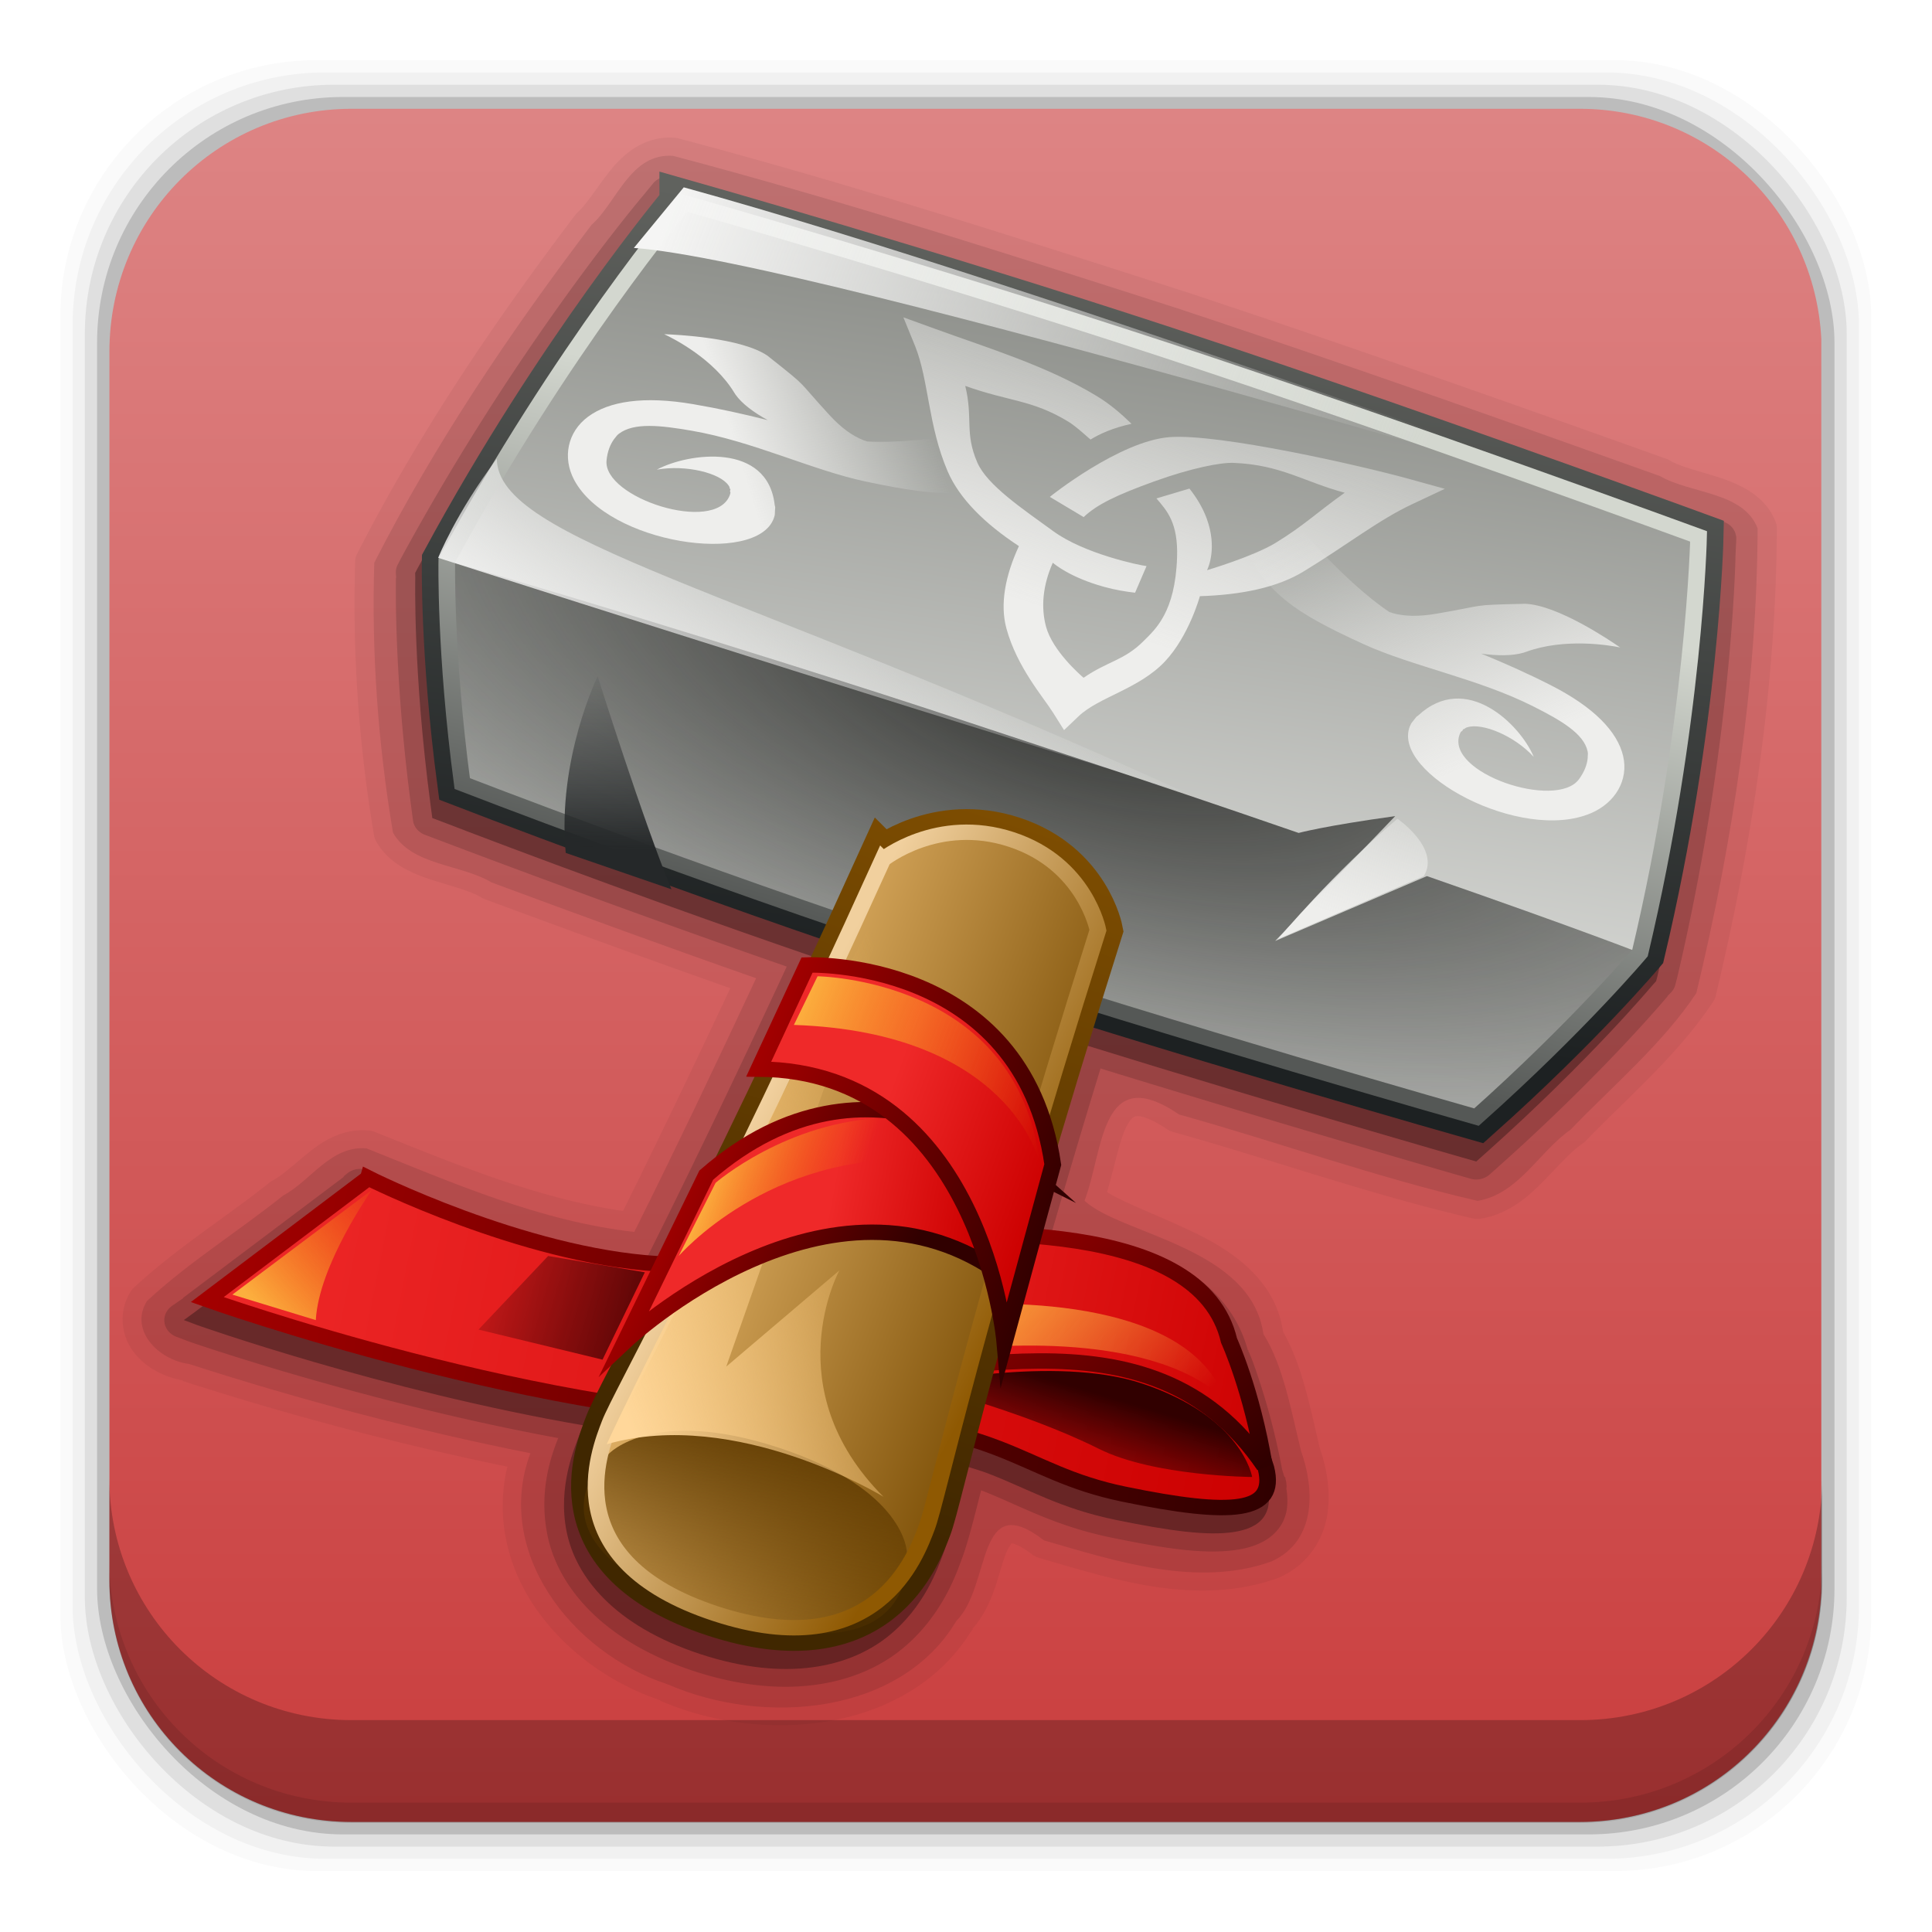 <?xml version="1.0" encoding="UTF-8" standalone="no"?>
<!-- Created with Inkscape (http://www.inkscape.org/) -->
<svg id="svg2" xmlns:rdf="http://www.w3.org/1999/02/22-rdf-syntax-ns#" xmlns="http://www.w3.org/2000/svg" height="96" width="96" version="1.1" xmlns:cc="http://creativecommons.org/ns#" xmlns:xlink="http://www.w3.org/1999/xlink" xmlns:dc="http://purl.org/dc/elements/1.1/">
 <defs id="defs4">
  <linearGradient id="linearGradient3613-7" y2="138.66" gradientUnits="userSpaceOnUse" x2="48" y1="20.221" x1="48">
   <stop id="stop3739-40" stop-color="#fff" offset="0"/>
   <stop id="stop3741-8" stop-color="#fff" stop-opacity="0" offset="1"/>
  </linearGradient>
  <clipPath id="clipPath3613-22">
   <rect id="rect3615-13" rx="6" ry="6" height="84" width="84" y="6" x="6" fill="#fff"/>
  </clipPath>
  <filter id="filter3794-3" height="1.384" width="1.384" color-interpolation-filters="sRGB" y="-.192" x="-.192">
   <feGaussianBlur id="feGaussianBlur3796-52" stdDeviation="5.28"/>
  </filter>
  <linearGradient id="linearGradient2806">
   <stop id="stop2808" stop-color="#ef2929" offset="0"/>
   <stop id="stop2810" stop-color="#c00" offset="1"/>
  </linearGradient>
  <linearGradient id="linearGradient2928">
   <stop id="stop2930" stop-color="#a40000" offset="0"/>
   <stop id="stop2932" stop-color="#300000" offset="1"/>
  </linearGradient>
  <linearGradient id="linearGradient2998">
   <stop id="stop3000" stop-color="#310000" offset="0"/>
   <stop id="stop3002" stop-color="#310000" stop-opacity="0" offset="1"/>
  </linearGradient>
  <linearGradient id="linearGradient2415">
   <stop id="stop2417" stop-color="#eeeeec" offset="0"/>
   <stop id="stop2419" stop-color="#eeeeec" stop-opacity="0" offset="1"/>
  </linearGradient>
  <linearGradient id="linearGradient2950">
   <stop id="stop2952" stop-color="#fcaf3e" offset="0"/>
   <stop id="stop2954" stop-color="#f57900" stop-opacity="0" offset="1"/>
  </linearGradient>
  <linearGradient id="linearGradient2898">
   <stop id="stop2900" stop-color="#f5f5f4" offset="0"/>
   <stop id="stop2902" stop-color="#f5f5f4" stop-opacity="0" offset="1"/>
  </linearGradient>
  <linearGradient id="linearGradient4750">
   <stop id="stop4752" stop-color="#fff" offset="0"/>
   <stop id="stop4758" stop-color="#fefefe" offset=".379"/>
   <stop id="stop4754" stop-color="#1d1d1d" offset="1"/>
  </linearGradient>
  <linearGradient id="linearGradient4346" y2="5.988" gradientUnits="userSpaceOnUse" x2="48" gradientTransform="matrix(1.261 0 0 1.147 -15.271 -4.942)" y1="90" x1="48">
   <stop id="stop3616-5" stop-color="#c83737" offset="0"/>
   <stop id="stop3618-9" stop-color="#de8787" offset="1"/>
  </linearGradient>
  <linearGradient id="linearGradient4403" y2="37.761" xlink:href="#linearGradient2806" gradientUnits="userSpaceOnUse" x2="42.109" gradientTransform="matrix(1.504 -.24 .24 1.504 -1.476 17.555)" y1="37.761" x1="7.225"/>
  <linearGradient id="linearGradient4405" y2="37.761" xlink:href="#linearGradient2928" gradientUnits="userSpaceOnUse" x2="42.109" gradientTransform="matrix(1.504 -.24 .24 1.504 -1.476 17.555)" y1="37.761" x1="7.225"/>
  <linearGradient id="linearGradient4407" y2="37.719" xlink:href="#linearGradient2998" gradientUnits="userSpaceOnUse" x2="11.562" gradientTransform="matrix(1.504 -.24 .24 1.504 2.833 16.881)" y1="38.406" x1="20.375"/>
  <linearGradient id="linearGradient4409" y2="35.894" xlink:href="#linearGradient2806" gradientUnits="userSpaceOnUse" x2="41.9" gradientTransform="matrix(1.504 -.24 .24 1.504 -1.476 17.555)" y1="35.894" x1="25.412"/>
  <linearGradient id="linearGradient4411" y2="39.525" xlink:href="#linearGradient2928" gradientUnits="userSpaceOnUse" x2="41.213" gradientTransform="matrix(1.504 -.24 .24 1.504 -1.476 17.555)" y1="32.262" x1="30.038"/>
  <linearGradient id="linearGradient4413" y2="23.544" gradientUnits="userSpaceOnUse" x2="27.513" gradientTransform="matrix(1.523 0 0 1.523 9.916 10.947)" y1="-1.304" x1="22.675">
   <stop id="stop2442" stop-color="#60625e" offset="0"/>
   <stop id="stop2444" stop-color="#1d2122" offset="1"/>
  </linearGradient>
  <linearGradient id="linearGradient4415" y2="-1.775" gradientUnits="userSpaceOnUse" x2="26.548" gradientTransform="matrix(1.523 0 0 1.523 9.916 10.947)" y1="23.842" x1="31.117">
   <stop id="stop2398" stop-color="#e1e2df" offset="0"/>
   <stop id="stop2400" stop-color="#888a85" offset="1"/>
  </linearGradient>
  <radialGradient id="radialGradient4417" gradientUnits="userSpaceOnUse" cy="-14.446" cx="25" gradientTransform="matrix(-3.409 0 0 -1.539 133.22 8.751)" r="20">
   <stop id="stop2418" stop-color="#30312f" offset="0"/>
   <stop id="stop2420" stop-color="#555753" stop-opacity="0" offset="1"/>
  </radialGradient>
  <linearGradient id="linearGradient4419" y2="23.842" gradientUnits="userSpaceOnUse" x2="20.007" gradientTransform="matrix(1.523 0 0 1.523 9.916 10.947)" y1="7.247" x1="18.996">
   <stop id="stop2406" stop-color="#d3d7cf" offset="0"/>
   <stop id="stop2408" stop-color="#555856" offset="1"/>
  </linearGradient>
  <linearGradient id="linearGradient4421" y2="41.324" xlink:href="#linearGradient2998" gradientUnits="userSpaceOnUse" x2="35.656" gradientTransform="matrix(1.504 -.24 .24 1.504 -1.476 17.555)" y1="37.699" x1="36.125"/>
  <linearGradient id="linearGradient4423" y2="36.03" gradientUnits="userSpaceOnUse" x2="39.863" gradientTransform="matrix(1.504 -.24 .24 1.504 -1.476 17.555)" y1="31.905" x1="32.878">
   <stop id="stop2972" stop-color="#fcaf3e" offset="0"/>
   <stop id="stop2974" stop-color="#fcaf3e" stop-opacity="0" offset="1"/>
  </linearGradient>
  <linearGradient id="linearGradient4425" y2="42.369" gradientUnits="userSpaceOnUse" x2="32.4" gradientTransform="matrix(.902 0 0 1 1.456 0)" y1="17.6" x1="32.4">
   <stop id="stop2523" stop-color="#7f4e01" offset="0"/>
   <stop id="stop2525" stop-color="#402700" offset="1"/>
  </linearGradient>
  <linearGradient id="linearGradient4427" y2="48.4" gradientUnits="userSpaceOnUse" x2="32.4" gradientTransform="matrix(.902 0 0 1 1.456 0)" y1="48.4" x1="17.6">
   <stop id="stop2507" stop-color="#e9b96e" offset="0"/>
   <stop id="stop2509" stop-color="#774a01" offset="1"/>
  </linearGradient>
  <linearGradient id="linearGradient4429" y2="48.45" gradientUnits="userSpaceOnUse" x2="24.923" y1="40" x1="24">
   <stop id="stop2553" stop-color="#5f3a00" offset="0"/>
   <stop id="stop2555" stop-color="#5f3a00" stop-opacity="0" offset="1"/>
  </linearGradient>
  <linearGradient id="linearGradient4431" y2="33" gradientUnits="userSpaceOnUse" x2="29.712" y1="31.764" x1="19.348">
   <stop id="stop2533" stop-color="#f1d09e" offset="0"/>
   <stop id="stop2535" stop-color="#8f5902" offset="1"/>
  </linearGradient>
  <linearGradient id="linearGradient4433" y2="11.375" gradientUnits="userSpaceOnUse" x2="36.82" gradientTransform="matrix(1.523 0 0 1.523 9.916 10.947)" y1="18" x1="36.82">
   <stop id="stop2434" stop-color="#eeeeec" offset="0"/>
   <stop id="stop2436" stop-color="#eeeeec" stop-opacity="0" offset="1"/>
  </linearGradient>
  <linearGradient id="linearGradient4435" y2="21.636" xlink:href="#linearGradient2415" gradientUnits="userSpaceOnUse" x2="24.746" gradientTransform="matrix(1.521 -.077 -.082 -1.435 11.925 38.648)" y1="6.047" x1="23.906"/>
  <linearGradient id="linearGradient4437" y2="8.149" xlink:href="#linearGradient2415" gradientUnits="userSpaceOnUse" x2="20.264" gradientTransform="matrix(-1.516 -.019 -.089 1.328 85.606 11.221)" y1="14.821" x1="12.255"/>
  <linearGradient id="linearGradient4439" y2="9.713" xlink:href="#linearGradient2415" gradientUnits="userSpaceOnUse" x2="18.573" gradientTransform="matrix(1.516 -.019 .089 1.328 10.124 11.277)" y1="12.908" x1="12.9"/>
  <linearGradient id="linearGradient4441" y2="35" xlink:href="#linearGradient2950" gradientUnits="userSpaceOnUse" x2="13.312" gradientTransform="matrix(1.504 -.24 .24 1.504 -1.476 17.555)" y1="39.688" x1="9.375"/>
  <linearGradient id="linearGradient4443" y2="34.035" gradientUnits="userSpaceOnUse" x2="29.433" gradientTransform="matrix(1.523 0 0 1.523 11.439 10.947)" y1="42.078" x1="19.445">
   <stop id="stop2890" stop-color="#ffd79a" offset="0"/>
   <stop id="stop2892" stop-color="#eeb660" stop-opacity="0" offset="1"/>
  </linearGradient>
  <linearGradient id="linearGradient4445" y2="31.441" xlink:href="#linearGradient2806" gradientUnits="userSpaceOnUse" x2="27.389" gradientTransform="matrix(1.523 0 0 1.523 11.439 10.947)" y1="32.237" x1="22.668"/>
  <linearGradient id="linearGradient4447" y2="34.579" xlink:href="#linearGradient2928" gradientUnits="userSpaceOnUse" x2="25.709" gradientTransform="matrix(1.523 0 0 1.523 11.439 10.947)" y1="34.004" x1="17.806"/>
  <linearGradient id="linearGradient4449" y2="31.967" xlink:href="#linearGradient2806" gradientUnits="userSpaceOnUse" x2="29.111" gradientTransform="matrix(1.523 0 0 1.523 11.439 10.947)" y1="32.055" x1="23.277"/>
  <linearGradient id="linearGradient4451" y2="29.934" xlink:href="#linearGradient2928" gradientUnits="userSpaceOnUse" x2="29.907" gradientTransform="matrix(1.523 0 0 1.523 11.439 10.947)" y1="29.934" x1="18.681"/>
  <linearGradient id="linearGradient4453" y2="27.072" xlink:href="#linearGradient2950" gradientUnits="userSpaceOnUse" x2="28.5" gradientTransform="matrix(1.523 0 0 1.523 11.439 10.947)" y1="27.072" x1="19.625"/>
  <linearGradient id="linearGradient4455" y2="31.25" xlink:href="#linearGradient2950" gradientUnits="userSpaceOnUse" x2="23.335" gradientTransform="matrix(1.523 0 0 1.523 11.439 10.947)" y1="31.339" x1="18.827"/>
  <linearGradient id="linearGradient4457" y2="8.093" xlink:href="#linearGradient2898" gradientUnits="userSpaceOnUse" x2="7.867" gradientTransform="matrix(1.523 0 0 1.523 11.439 10.947)" y1="17.55" x1="4.773"/>
  <linearGradient id="linearGradient4459" y2="17.771" gradientUnits="userSpaceOnUse" x2="9.369" gradientTransform="matrix(1.523 0 0 1.523 11.439 10.947)" y1="23.826" x1="11.358">
   <stop id="stop2910" stop-color="#252829" offset="0"/>
   <stop id="stop2912" stop-color="#252829" stop-opacity="0" offset="1"/>
  </linearGradient>
  <linearGradient id="linearGradient4461" y2="2.197" xlink:href="#linearGradient2898" gradientUnits="userSpaceOnUse" x2="32.085" gradientTransform="matrix(1.523 0 0 1.523 11.439 10.947)" y1="2.197" x1="6.541"/>
  <radialGradient id="radialGradient4463" fx="18.934" fy="17.81" xlink:href="#linearGradient4750" gradientUnits="userSpaceOnUse" cy="17.486" cx="18.634" gradientTransform="scale(1.037 .964)" r="40.693"/>
 </defs>
 <g id="layer1" transform="translate(0 -956.36)">
  <rect id="rect5263-0" fill-opacity=".02" ry="12.724" height="89.978" width="89.978" y="959.35" x="3"/>
  <rect id="rect5261-6" fill-opacity=".039" ry="12.552" height="88.762" width="88.762" y="959.96" x="3.608"/>
  <rect id="rect5259-9" fill-opacity=".078" ry="12.38" height="87.546" width="87.546" y="960.57" x="4.216"/>
  <rect id="rect5257-5" fill-opacity=".157" ry="12.208" height="86.33" width="86.33" y="961.18" x="4.824"/>
  <path id="rect2419-0" d="m17.469 5.406c-6.668 0-12.032 5.395-12.032 12.063l0.001 61.031c0 6.668 5.364 12.031 12.032 12.031h61.03c6.454 0 11.671-5.036 12-11.406v-62.281c-0.321-6.377-5.54-11.438-12-11.438l-61.031 0z" transform="translate(0 956.36)" fill="url(#linearGradient4346)"/>
  <path id="rect5265-0" d="m5.432 1029.8v5.066c0 6.668 5.364 12.032 12.032 12.032h61.049c6.668 0 12.032-5.364 12.032-12.032v-5.066c0 6.668-5.364 12.032-12.032 12.032h-61.049c-6.668 0-12.032-5.364-12.032-12.032z" fill-opacity=".235"/>
  <path id="path5252-0" d="m5.432 1033.9v1.013c0 6.668 5.364 12.032 12.032 12.032h61.049c6.668 0 12.032-5.364 12.032-12.032v-1.013c0 6.668-5.364 12.032-12.032 12.032h-61.049c-6.668 0-12.032-5.364-12.032-12.032z" fill-opacity=".098"/>
  <g id="layer5" transform="translate(-95.023 954.86)">
   <rect id="rect3171" height="66" stroke="#fff" stroke-linecap="round" stroke-width=".5" fill="url(#linearGradient3613-7)" rx="12" ry="12" width="66" opacity=".1" clip-path="url(#clipPath3613-22)" filter="url(#filter3794-3)" y="15" x="15"/>
  </g>
  <g id="g4348" transform="matrix(.973 .32 -.345 .902 350.55 86.434)">
   <g id="layer3" transform="translate(-3.806 955.13)">
    <path id="path3903" opacity=".05" style="block-progression:tb;text-indent:0;color:#000000;text-transform:none" d="m46.469 10.281c-8.56 0.068-17.174 0.114-25.75 0.656a0.932 0.932 0 0 0 -0.188 0.031c-1.382 0.368-2.029 1.593-2.344 2.625-0.315 1.032-0.49 2.05-0.75 2.562a0.932 0.932 0 0 0 -0.063 0.156c-1.844 6.591-3.338 13.342-4.031 20.188a0.932 0.932 0 0 0 0.062 0.375c1.444 4.486 3.351 8.918 5.594 13.063a0.932 0.932 0 0 0 0.188 0.25c0.96 0.897 2.166 1.005 3.188 1s1.949-0.084 2.562 0.062a0.932 0.932 0 0 0 0.188 0.031c4.229 0.166 8.448 0.312 12.688 0.406-0.291 4.217-0.621 8.42-1 12.625-4.079 0.767-8.371 0.412-12.656 0.125a0.932 0.932 0 0 0 -0.283 0.032c-1.173 0.294-1.861 1.208-2.312 2-0.452 0.792-0.798 1.55-1.156 1.969a0.932 0.932 0 0 0 -0.094 0.125c-1.367 2.4-3.112 4.744-4.375 7.406a0.932 0.932 0 0 0 -0.062 0.219c-0.226 1.199 0.354 2.318 1.188 2.906 0.782 0.552 1.763 0.735 2.719 0.594v0.031c5.412-0.036 10.839-0.371 16.219-1.031 0.313 2.525 1.612 4.71 3.469 6.25 2.084 1.729 4.81 2.698 7.531 2.719 0.002 0-0.002 0.031 0 0.031 0.031 0.003 0.063-0.003 0.094 0 2.725 0.242 5.607-0.373 8-1.781 2.358-1.388 4.22-3.61 4.781-6.531 0.015-0.077 0.05-0.141 0.062-0.219h-0.031c0.567-1.549 0.202-3.225 0.219-4.219 0.009-0.52 0.111-0.659 0.062-0.625s0.234-0.11 1.125 0.219a0.932 0.932 0 0 0 0.344 0.062c3.595-0.139 8.031-0.091 11.25-2.875a0.932 0.932 0 0 0 0.062 -0.062c1.07-1.1 1.308-2.561 1.062-3.812-0.241-1.227-0.857-2.308-1.531-3.188-0.011-0.018-0.02-0.044-0.031-0.062-1-1.585-2.122-3.619-3.625-5-1.225-2.401-3.698-3.151-5.875-3.438-1.973-0.26-3.669-0.315-4.531-0.562-0.092-1.319-0.335-2.748-0.25-3.531 0.052-0.478 0.15-0.585 0.281-0.656s0.609-0.151 1.625 0.156a0.932 0.932 0 0 0 0.312 0.031c4.954-0.244 10.036-0.101 15.092-0.594a0.932 0.932 0 0 0 0.375 -0.125c1.136-0.655 1.705-1.738 2.125-2.719 0.42-0.981 0.739-1.933 1.156-2.562a0.932 0.932 0 0 0 0.094 -0.156c1.142-2.795 2.695-5.692 3.375-8.875a0.932 0.932 0 0 0 0.031 -0.313c-0.991-8.079-2.645-16.188-5.344-23.906a0.932 0.932 0 0 0 -0.156 -0.282c-0.865-1.081-2.163-1.275-3.218-1.281-1.056-0.005-2.026 0.102-2.626-0.031a0.932 0.932 0 0 0 -0.156 -0.031c-8.214-0.225-16.46-0.413-24.688-0.438z"/>
    <path id="path3897" opacity=".1" style="block-progression:tb;text-indent:0;color:#000000;text-transform:none" d="m46.469 11.219c-8.562 0.068-17.148 0.117-25.688 0.656-2 0.533-1.745 3.187-2.505 4.685-1.835 6.557-3.309 13.261-3.995 20.034 1.425 4.428 3.316 8.812 5.531 12.906 1.411 1.319 3.642 0.445 5.344 0.852 4.551 0.179 9.103 0.339 13.656 0.43-0.326 4.795-0.685 9.589-1.125 14.375-4.472 0.995-9.095 0.52-13.594 0.219-1.672 0.419-1.959 2.475-2.967 3.653-1.405 2.467-3.136 4.797-4.345 7.347-0.319 1.698 1.513 2.705 3.002 2.407 5.691-0.038 11.385-0.39 17.03-1.126 0.037 5.353 5.228 9.106 10.274 9.101 5.105 0.489 11.048-2.272 11.959-7.749 0.994-2.296-1.444-6.839 2.583-5.352 3.619-0.14 7.804-0.146 10.688-2.64 1.699-1.746 0.664-4.265-0.584-5.872-1.098-1.73-2.309-3.927-3.733-5.113-2.073-4.061-8.165-2.576-10.431-3.647 0.008-2.745-1.728-7.11 2.796-5.742 5.004-0.246 10.063-0.094 15.041-0.579 1.744-1.006 1.927-3.393 2.974-4.971 1.169-2.859 2.698-5.712 3.34-8.717-0.985-8.031-2.611-16.081-5.281-23.719-1.265-1.58-3.627-0.615-5.329-0.993-8.211-0.225-16.425-0.42-24.64-0.444z"/>
    <path id="path3893" opacity=".15" style="block-progression:tb;text-indent:0;color:#000000;text-transform:none" d="m46.469 12.312c-12.249 0-24.438 0.531-24.438 0.531a0.929 0.929 0 0 0 -0.031 0l-0.844 0.062a0.929 0.929 0 0 0 -0.812 0.656l-0.25 0.781s-3.137 9.283-4.688 21.688a0.929 0.929 0 0 0 0 0.031l-0.031 0.282a0.929 0.929 0 0 0 0.063 0.406l0.094 0.219s-0 0.031 0 0.031c0.014 0.041 1.559 4.742 4.656 10.938l0.312 0.625a0.929 0.929 0 0 0 0.812 0.531l0.656 0.031h0.031c0.027 0.002 8.534 0.427 18 0.594-0.453 6.882-0.903 12.373-1.281 16.375-5.795 1.554-13.813 0.406-13.813 0.406a0.929 0.929 0 0 0 -0.062 -0.031l-0.282-0.031a0.929 0.929 0 0 0 -0.906 0.469l-0.125 0.219h0.031l-5.188 8.5v0.031l-0.375 0.562a0.929 0.929 0 0 0 0.75 1.438l0.688 0.031s8.944 0.158 18.375-1.219c-0.006 0.935 0.011 2.876 1.188 4.906 1.367 2.36 4.333 4.312 9 4.312s7.633-1.953 9-4.312c1.347-2.325 1.219-4.8 1.219-5.438 0-0.64-0.068-1.445-0.219-2.844-0.021-0.195-0.064-0.557-0.094-0.875 1.989 0.109 3.876 0.568 6.719 0.219 2.696-0.331 4.587-0.683 5.938-1.438 0.67-0.374 1.327-0.931 1.531-1.812 0.165-0.708-0.064-1.373-0.375-1.969a0.929 0.929 0 0 0 -0.031 -0.125c-0.011-0.02-0.02-0.042-0.031-0.062a0.929 0.929 0 0 0 -0.094 -0.188 0.929 0.929 0 0 0 -0.062 -0.094v-0.031a0.929 0.929 0 0 0 -0.094 -0.062l-0.219-0.312c-0.882-1.573-1.757-2.859-2.406-3.75-0.615-0.845-0.924-1.216-1.093-1.406-0.028-0.045-0.036-0.03-0.063-0.063-0.024-0.037-0.009-0.036-0.031-0.063h-0.031c-1.044-1.576-2.601-2.543-4.313-2.937-0.89-0.205-1.83-0.266-2.75-0.25-0.934 0.017-1.864 0.146-2.812 0.312-0.359 0.063-0.707 0.138-1.062 0.219-0.201-2.573-0.418-5.488-0.625-8.75 9.224-0.187 17.969-0.531 17.969-0.531l0.719-0.031a0.929 0.929 0 0 0 0.812 -0.532l0.312-0.625c3.098-6.195 4.643-10.896 4.657-10.937 0-0 0-0.031 0-0.031l0.093-0.219a0.929 0.929 0 0 0 0.063 -0.406l-0.031-0.282a0.929 0.929 0 0 0 0 -0.031c-1.55-12.404-4.688-21.688-4.688-21.688l-0.25-0.812a0.929 0.929 0 0 0 -0.844 -0.655l-0.844-0.031s-7.672-0.248-16.5-0.406c-3.613-0.065-7.439-0.125-11-0.125z"/>
    <path id="path4394" opacity="0.31" style="block-progression:tb;text-indent:0;color:#000000;text-transform:none" d="m46.469 13.25c-12.222 0-24.406 0.531-24.406 0.531l-0.844 0.062-0.25 0.781s-3.086 9.222-4.625 21.531l-0.031 0.281 0.094 0.25s1.542 4.679 4.625 10.844l0.312 0.625 0.688 0.031s8.822 0.482 18.969 0.625c-0.501 7.777-0.995 13.775-1.406 18.062-0.113 0.031-0.302 0.064-0.406 0.094-6.135 1.731-14.438 0.438-14.438 0.438l-0.281-0.031-0.125 0.219-5.188 8.531-0.375 0.594 0.688 0.031s9.555 0.236 19.281-1.312c-0.007 0.162-0.031 0.371-0.031 0.5 0 0.722-0.099 2.91 1.094 4.969 1.192 2.06 3.77 3.845 8.187 3.845 4.417 0 6.995-1.785 8.188-3.844 1.193-2.059 1.094-4.246 1.094-4.969 0-0.564-0.069-1.358-0.219-2.75-0.049-0.451-0.125-1.339-0.188-1.906 0.357-0.003 0.732-0.018 1.062 0 2.103 0.111 3.852 0.552 6.562 0.219 2.664-0.327 4.486-0.694 5.594-1.312 0.554-0.309 0.973-0.699 1.094-1.219 0.121-0.519-0.053-1.071-0.406-1.625v-0.031h-0.031l-0.312-0.406c-1.78-3.206-3.45-5.13-3.531-5.219-0.017-0.027-0.046-0.036-0.062-0.062-0.902-1.406-2.265-2.238-3.812-2.594-0.788-0.181-1.629-0.234-2.5-0.219-0.871 0.016-1.774 0.12-2.688 0.281-0.696 0.123-1.395 0.288-2.094 0.469-0.25-3.083-0.491-6.685-0.75-10.812 9.798-0.178 18.938-0.562 18.938-0.562l0.719-0.031 0.312-0.625c3.083-6.165 4.625-10.844 4.625-10.844l0.094-0.25-0.031-0.281c-1.538-12.31-4.625-21.532-4.625-21.532l-0.25-0.812-0.844-0.031s-7.68-0.249-16.5-0.406c-3.611-0.065-7.418-0.125-10.968-0.125z"/>
    <g id="g4713">
     <path id="path2968" d="m24.685 66.799s8.327 1.313 14.601-0.458c6.274-1.77 26.969-5.488 26.969-5.488l4.185 5.697c1.285 2.013-0.694 2.906-5.989 3.557-5.295 0.651-6.818-1.728-15.638 1.472-11.608 4.212-29.324 3.761-29.324 3.761l5.196-8.54z" fill-rule="evenodd" stroke="url(#linearGradient4405)" stroke-miterlimit="10" stroke-width="0.8" fill="url(#linearGradient4403)"/>
     <path id="path3006" d="m34.196 67.721-1.882 4.721 6.148-0.525 0.403-4.954-4.669 0.757z" fill-rule="evenodd" fill="url(#linearGradient4407)"/>
     <path id="path2956" d="m47.903 61.848c5.229-2.279 15.276-6.386 18.649-0.946 0 0 1.895 2.06 3.779 5.568-8.187-6.457-16.1 1.214-23.615 3.665l1.187-8.287z" fill-rule="evenodd" stroke="url(#linearGradient4411)" stroke-width="0.8" fill="url(#linearGradient4409)"/>
     <path id="path2190" d="m22.103 13.994s12.187-0.539 24.374-0.539c3.54 0 7.338 0.045 10.944 0.11 8.808 0.158 16.477 0.429 16.477 0.429s3.047 9.14 4.57 21.327c0 0-1.523 4.57-4.57 10.664 0 0-15.234 0.673-27.421 0.673s-24.374-0.673-24.374-0.673c-3.047-6.094-4.57-10.664-4.57-10.664 1.523-12.187 4.57-21.327 4.57-21.327z" stroke="url(#linearGradient4413)" stroke-miterlimit="100" stroke-width="2.4" fill="none"/>
     <path id="path1315" d="m22.103 13.994s12.187-0.539 24.374-0.539 27.421 0.539 27.421 0.539 3.047 9.14 4.57 21.327c0 0-1.523 4.57-4.57 10.664 0 0-15.234 0.673-27.421 0.673s-24.374-0.673-24.374-0.673c-3.047-6.094-4.57-10.664-4.57-10.664 1.523-12.187 4.57-21.327 4.57-21.327z" fill-rule="evenodd" fill="url(#linearGradient4415)"/>
     <path id="path2414" d="m39.669 34.845c-13.98 0.11-22.136 0.476-22.136 0.476l4.57 10.664s25.673 0.943 51.795 0l4.569-10.664s-2.97-0.188-10.997-0.333l-5.76 5.617 3.279-8.041c-3.047 1.619-4.087 2.377-4.087 2.377-4.27-0.064-7.121-0.095-12.902-0.095-2.975 0-5.742-0.02-8.331 0z" fill-rule="evenodd" fill="url(#radialGradient4417)"/>
     <path id="path2412" d="m22.103 13.994s12.187-0.539 24.374-0.539 27.421 0.539 27.421 0.539 3.047 9.14 4.57 21.327c0 0-1.523 4.57-4.57 10.664 0 0-15.234 0.673-27.421 0.673s-24.374-0.673-24.374-0.673c-3.047-6.094-4.57-10.664-4.57-10.664 1.523-12.187 4.57-21.327 4.57-21.327z" stroke="url(#linearGradient4419)" stroke-miterlimit="100" stroke-width="0.8" fill="none"/>
     <path id="path2988" d="m53.039 68.068s5.297-0.424 9.484 0.225c2.99 0.464 7.443-1.089 7.443-1.089s-1.482-2.791-6.617-2.803c-4.508-0.01-10.201 3.746-10.31 3.667z" fill-rule="evenodd" fill="url(#linearGradient4421)"/>
     <path id="path3016" d="m53.525 63.573 1.058 2.053s7.963-4.149 12.808-1.767c-3.824-4.964-13.866-0.286-13.866-0.286z" fill-rule="evenodd" fill="url(#linearGradient4423)"/>
     <g id="g2515" transform="matrix(1.523 0 0 1.523 11.439 10.947)">
      <path id="path2529" d="m20.393 21s1.127-2 3.607-2 3.607 2 3.607 2c0.789 14.125 1.705 20 1.705 21s0.098 5-5.312 5-5.312-4-5.312-5 0.916-7.25 1.705-21z" stroke="url(#linearGradient4425)" stroke-miterlimit="100" stroke-width="1.575" fill="none"/>
      <path id="path2495" d="m20.393 21s1.127-2 3.607-2 3.607 2 3.607 2c0.789 14.125 1.705 20 1.705 21s0.098 5-5.312 5-5.312-4-5.312-5 0.916-7.25 1.705-21z" fill-rule="evenodd" fill="url(#linearGradient4427)"/>
      <path id="path2541" d="m19 43s0.75-2 5-2 5 2 5 2 2 4-5 4-5-4-5-4z" fill-rule="evenodd" fill="url(#linearGradient4429)"/>
      <path id="path2539" d="m20.393 21s1.127-2 3.607-2 3.607 2 3.607 2c0.789 14.125 1.705 20 1.705 21s0.098 5-5.312 5-5.312-4-5.312-5 0.916-7.25 1.705-21z" stroke="url(#linearGradient4431)" stroke-miterlimit="100" stroke-width=".525" fill="none"/>
     </g>
     <path id="path2430" d="m61.806 40.462s1.428-4.285 3.332-7.807c0 0 2.475 0.762 2.19 2.38l-5.522 5.427z" fill-rule="evenodd" fill="url(#linearGradient4433)"/>
     <path id="path1540" d="m48.476 33.686-0.802-0.679c-0.707-0.599-2.428-1.644-3.578-3.371-0.725-1.089-0.967-2.573-0.861-4.229-1.946-0.55-3.525-1.368-4.53-2.513-1.683-1.918-2.437-4.164-3.658-5.615l-1.022-1.207 1.624 0.052c2.764 0.091 5.749 0.014 8.525 0.691 0.721 0.176 1.384 0.459 2.048 0.795-0.79 0.506-1.282 1.022-1.587 1.43-0.006 0.008-0.849-0.404-1.317-0.518-2.035-0.496-3.006-0.029-5.297-0.09 0.926 1.464 0.772 2.295 1.871 3.548 0.835 0.951 2.847 1.541 4.652 2.147 1.805 0.606 4.488 0.279 4.827 0.204l-0.058 1.487c-0.447 0.101-0.953 0.183-1.514 0.212-1.682 0.086-2.627-0.307-2.738-0.355-0.064 1.281 0.234 2.385 0.805 3.242 0.713 1.071 2.384 1.806 2.587 1.892 0.803-1.2 1.54-1.497 2.083-2.759 0.329-0.766 0.941-1.915 0.069-4.636-0.544-1.695-1.243-2.106-1.958-2.554l1.325-1.012c0.427 0.287 0.914 0.692 1.308 1.193 0.988 1.256 0.919 2.383 0.907 2.517 0 0 1.862-1.419 2.626-2.427 0.991-1.308 1.354-2.159 2.275-3.579-2.042 0.125-3.372-0.344-5.559 0.328-0.592 0.182-1.824 0.927-3.289 2.193-1.465 1.266-2.191 2.047-2.571 2.872l-1.885-0.444c0.022-0.053 2.2-3.853 4.384-4.846 2.184-0.992 9.258-1.695 11.54-1.811l1.854-0.094-1.214 1.276c-1.27 1.334-2.244 3.044-3.764 5.048-0.906 1.195-2.398 2.134-4.27 2.871 0 0 0.197 2.115-0.453 3.756-0.696 1.759-2.385 2.809-2.962 4.063l-0.424 0.921z" fill-rule="evenodd" fill="url(#linearGradient4435)"/>
     <path id="path2461" d="m51.989 16.863c1.943 2.489 6.787 5.121 9.189 5.805 0.042 0.012 0.102-0.009 0.142 0.002 0.01-0 0.037 0.001 0.047 0.001 0.606-0.035 1.234-0.245 1.99-0.681 2.213-1.277 1.314-0.937 3.729-1.864 0.025-0.01 0.071-0.032 0.098-0.04 1.516-0.476 4.55 0.44 5.08 0.604-0.514 0.064-2.684 0.415-4.194 1.733-0.01 0.008-0.04 0.033-0.05 0.041-0.01 0.008-0.04 0.033-0.05 0.041-0.442 0.332-1.12 0.573-1.898 0.724 1.171 0.086 2.393 0.215 3.67 0.42 2.385 0.382 3.861 1.211 4.54 2.3 0.679 1.089 0.455 2.422-0.46 3.317-2.655 2.596-9.755 1.264-9.726-1.326 0.002-0.044 0.005-0.121 0.011-0.166 0.008-0.056 0.046-0.15 0.061-0.207 0.017-0.057 0.038-0.148 0.061-0.207 0.01-0.023 0.042-0.059 0.053-0.082 1.409-2.977 4.824-1.182 5.964 0.158-1.226-0.718-2.933-0.857-3.531-0.377-0.011 0.01-0.04 0.031-0.05 0.041-0.015 0.016-0.04 0.066-0.053 0.082-0.004 0.006-0.047 0.035-0.05 0.041-0.003 0.006 0 0.035-0.003 0.042-0.003 0.006-0 0.035-0.003 0.042-0.007 0.02-0.048 0.062-0.053 0.082-0.001 0.007-0.002 0.034-0.003 0.042-0.001 0.007-0.002 0.034-0.003 0.042-0 0.007-0.003 0.034-0.003 0.042-0.002 2.14 5.702 2.168 6.192 0.285 0.119-0.457 0.111-0.85 0.031-1.163-0.009-0.033-0.028-0.094-0.039-0.125-0.012-0.031-0.025-0.095-0.039-0.125-0.01-0.019-0.031-0.065-0.042-0.084-0.481-0.819-1.774-1.095-3.23-1.328-2.984-0.478-6.173-0.011-8.798-0.318-3.972-0.464-5.728-1.012-7.901-3.795l-0.679-3.997z" fill-rule="evenodd" fill="url(#linearGradient4437)"/>
     <path id="path2530" d="m43.741 16.919c-1.943 2.489-6.787 5.121-9.189 5.805-0.042 0.012-0.102-0.009-0.142 0.002-0.01-0-0.037 0.001-0.047 0.001-0.606-0.035-1.234-0.245-1.99-0.681-2.213-1.277-1.314-0.937-3.729-1.864-0.025-0.01-0.071-0.032-0.098-0.04-1.516-0.476-4.55 0.44-5.08 0.604 0.514 0.064 2.684 0.415 4.194 1.733 0.01 0.008 0.04 0.033 0.05 0.041 0.01 0.008 0.04 0.033 0.05 0.041 0.442 0.332 1.12 0.573 1.898 0.724-1.171 0.086-2.393 0.215-3.67 0.42-2.385 0.382-3.861 1.211-4.54 2.3-0.679 1.089-0.455 2.422 0.46 3.317 2.655 2.596 9.755 1.264 9.726-1.326-0.002-0.044-0.005-0.121-0.011-0.166-0.008-0.056-0.046-0.15-0.061-0.207-0.017-0.057-0.038-0.148-0.061-0.207-0.01-0.023-0.042-0.059-0.053-0.082-1.409-2.977-4.824-1.182-5.964 0.158 1.226-0.718 2.933-0.857 3.531-0.377 0.011 0.01 0.04 0.031 0.05 0.041 0.015 0.016 0.04 0.066 0.053 0.082 0.004 0.006 0.047 0.035 0.05 0.041 0.003 0.006-0 0.035 0.003 0.042 0.003 0.006 0 0.035 0.003 0.042 0.007 0.02 0.048 0.062 0.053 0.082 0.001 0.007 0.002 0.034 0.003 0.042 0.001 0.007 0.002 0.034 0.003 0.042 0 0.007 0.003 0.034 0.003 0.042 0.002 2.14-5.702 2.168-6.192 0.285-0.119-0.457-0.111-0.85-0.031-1.163 0.009-0.033 0.028-0.094 0.039-0.125 0.012-0.031 0.025-0.095 0.039-0.125 0.01-0.019 0.031-0.065 0.042-0.084 0.481-0.819 1.774-1.095 3.23-1.328 2.984-0.478 6.173-0.011 8.798-0.318 3.972-0.464 5.728-1.012 7.901-3.795l0.68-3.995z" fill-rule="evenodd" fill="url(#linearGradient4439)"/>
     <path id="path3034" d="m20.543 74.69 4.514-7.371s-1.113 4.516-0.287 7.277l-4.227 0.095z" fill-rule="evenodd" fill="url(#linearGradient4441)"/>
     <path id="path2886" d="m40.119 75.99c5.234-3.922 13.465-1.885 13.465-1.885-6.807-3.57-5.925-10.368-5.925-10.368l-3.464 6.528-0.71-27.803s-2.945 26.677-3.366 33.527z" fill-rule="evenodd" fill="url(#linearGradient4443)"/>
     <path id="path2804" d="m54.382 55.787 0.864 5.587c-10.099-3.501-16.072 9.268-16.072 9.268l0.792-9.423c4.982-9.695 14.417-5.432 14.417-5.432z" fill-rule="evenodd" stroke="url(#linearGradient4447)" stroke-miterlimit="10" stroke-width="0.8" fill="url(#linearGradient4445)"/>
     <path id="path2584" d="m40.894 49.313-0.388 5.873c10.099-3.501 15.882 9.363 15.882 9.363l-0.886-9.423c-4.982-9.695-14.608-5.813-14.608-5.813z" fill-rule="evenodd" stroke="url(#linearGradient4451)" stroke-miterlimit="10" stroke-width="0.8" fill="url(#linearGradient4449)"/>
     <path id="path2850" d="m41.565 49.697-0.23 2.761c9.943-3.119 13.52 2.761 13.52 2.761-4.189-8.625-13.29-5.522-13.29-5.522z" fill-rule="evenodd" fill="url(#linearGradient4453)"/>
     <path id="path2876" d="m40.523 61.448-0.404 4.174s2.289-6.598 9.425-8.617l-2.424-1.481c-4.443 1.75-6.598 5.925-6.598 5.925z" fill-rule="evenodd" fill="url(#linearGradient4455)"/>
     <path id="path2896" d="m17.094 35.326s0.034-2.491 0.943-5.79c1.448 3.972 13.111 2.441 37.028 5.251-17.959 0.387-37.971 0.539-37.971 0.539z" fill-rule="evenodd" fill="url(#linearGradient4457)"/>
     <path id="path2906" d="m28.001 47.713c-2.02-4.443-1.616-9.156-1.616-9.156s4.62 6.407 7.044 9.235l-5.428-0.079z" fill-rule="evenodd" fill="url(#linearGradient4459)"/>
     <path id="path3044" d="m21.807 13.244-1.212 3.77c8.348-2.289 53.725-3.501 53.725-3.501s-34.335-1.212-52.513-0.269z" fill-rule="evenodd" fill="url(#linearGradient4461)"/>
    </g>
    <g id="g4202" fill-opacity=".713" transform="matrix(1.496 0 0 1.496 -133.41 1.421)">
     <g id="g4204" opacity=".75"></g>
     <g id="g4208"></g>
    </g>
    <g id="g4212" fill-opacity=".713" transform="matrix(1.496 0 0 1.496 -133.41 1.421)">
     <g id="g4214" opacity=".75"></g>
     <g id="g4218"></g>
    </g>
    <g id="g3282" style="color:#000000" transform="matrix(1.496 0 0 1.496 -133.72 1.113)" fill="url(#radialGradient4463)">
     <g id="g3284" opacity=".75" style="color:#000000"></g>
     <g id="g3288" style="color:#000000"></g>
    </g>
    <g id="g3292" style="color:#000000" transform="matrix(1.496 0 0 1.496 -133.72 1.113)" fill="url(#radialGradient4463)">
     <g id="g3294" opacity=".75" style="color:#000000"></g>
     <g id="g3298" style="color:#000000"></g>
    </g>
   </g>
  </g>
 </g>
</svg>
